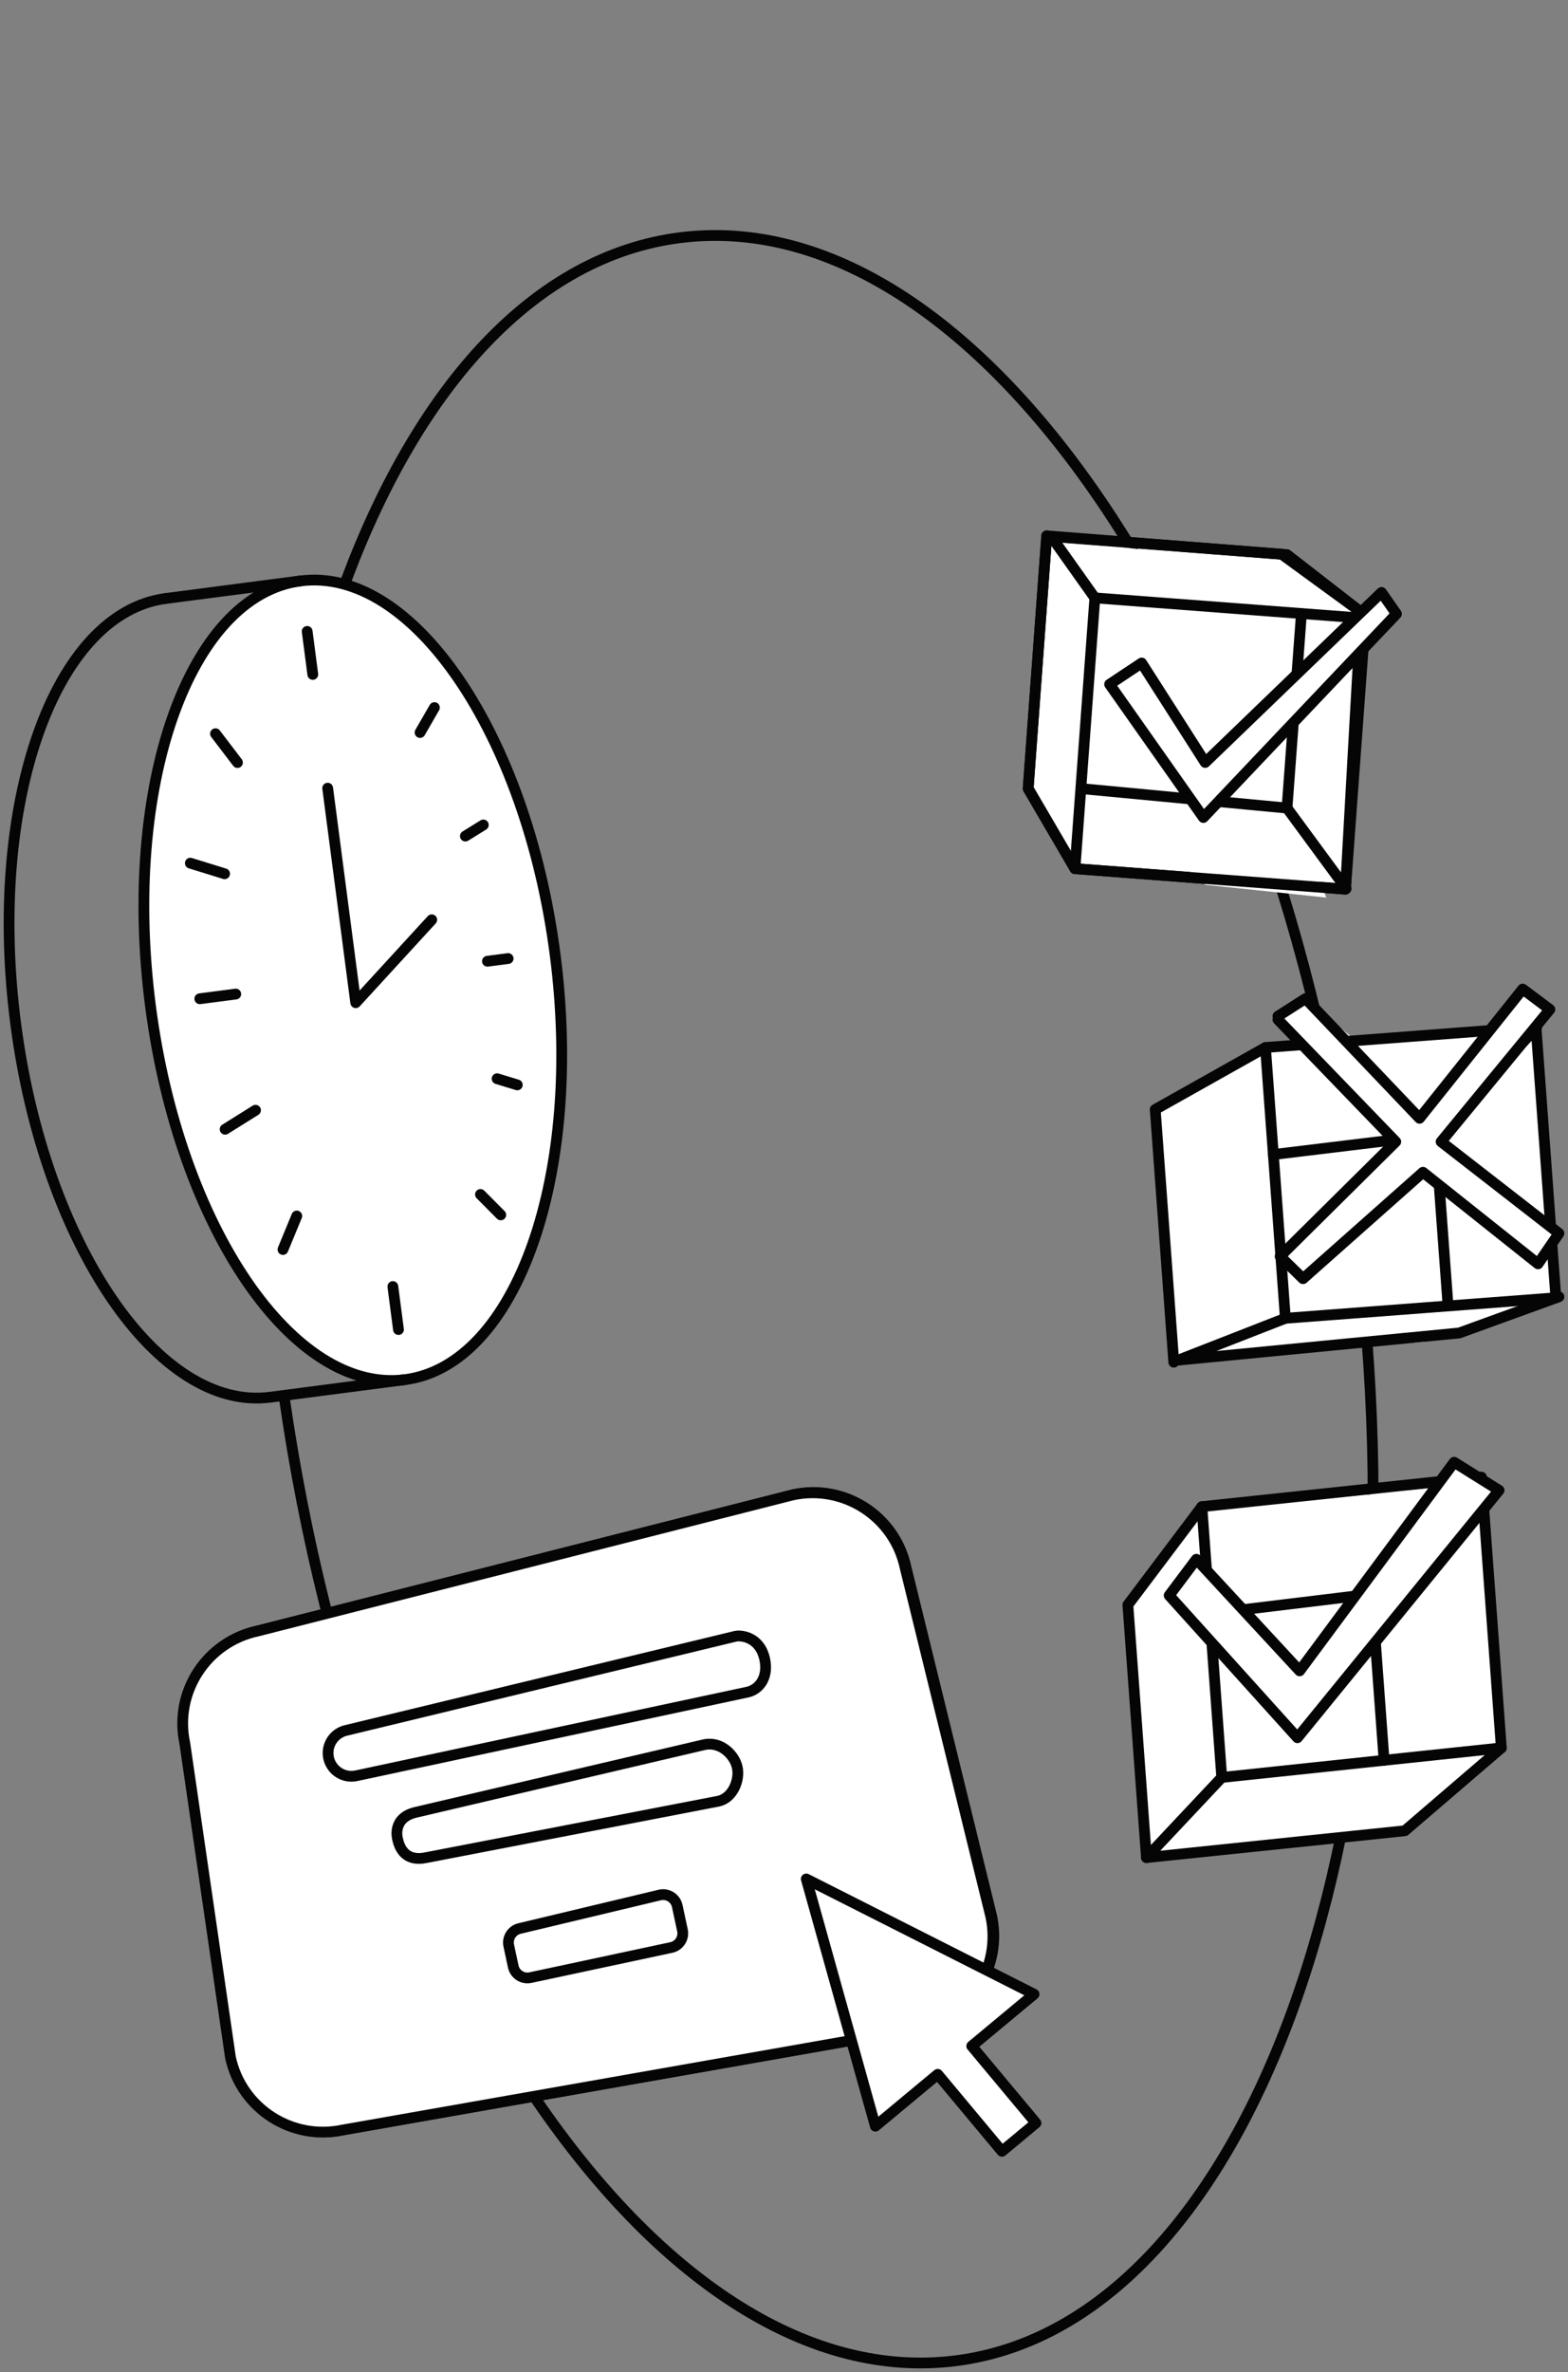 <svg fill="none" height="440" viewBox="0 0 291 440" width="291" xmlns="http://www.w3.org/2000/svg" xmlns:xlink="http://www.w3.org/1999/xlink"><rect x="0" y="0" width="291" height="440" fill="#808080" stroke="none"/><clipPath id="a"><path d="m0 0h291v440h-291z"/></clipPath><g clip-path="url(#a)"><path d="m194.259 99.396-3.446 46.881 8.686 14.857 50.204 3.802 2.895-51.384-14.736-10.746z" fill="#fff" stroke="#050505" stroke-linecap="round" stroke-linejoin="round" stroke-width="2"/><path d="m214.395 205.801 3.445 46.881 52.973-5.421 18.505-6.715-4.13-48.686 2.447-4.619-5.046-3.776-6.792 8.504-24.436.844-9.08-7.582-5.112 3.897 4.996 5.176h-7.31z" fill="#fff"/><path d="m213.618 344.634 47.102-5.037 17.909-15.371-3.256-44.308 2.836-3.479-8.336-5.202-3.465 4.677-43.358 4.39-13.732 17.386z" fill="#fff"/><g stroke="#050505" stroke-linecap="round" stroke-linejoin="round" stroke-width="2"><path d="m52.722 259c15.269 106.248 70.58 185.954 124.823 178.886 55.091-7.179 88.218-101.147 73.991-209.883-14.226-108.736-70.418-191.065-125.509-183.887-53.309 6.947-86.053 95.161-75.224 199.384"/><path d="m75.167 255.916c20.728-2.701 33.192-38.057 27.839-78.97-5.353-40.913-26.495-71.89-47.224-69.189s-33.192 38.057-27.84 78.97c5.353 40.913 26.495 71.89 47.224 69.189z" fill="#fff"/><path d="m50.147 259.174c-20.728 2.701-41.871-28.275-47.223-69.188-5.353-40.913 7.111-76.269 27.837-78.971"/><path d="m60.812 146.2 5.208 39.797 14.104-15.383"/><path d="m55.782 107.755-25.021 3.26"/><path d="m75.168 255.914-25.021 3.26"/><path d="m58.051 125.101-1.043-7.978"/><path d="m73.952 246.625-1.043-7.98"/><path d="m94.303 177.804-3.842.501"/><path d="m43.755 184.392-6.672.87"/><path d="m39.993 136.097 4.081 5.352"/><path d="m52.512 231.777 2.567-6.22"/><path d="m80.624 131.252-2.668 4.625"/><path d="m92.936 225.352-3.768-3.787"/><path d="m35.321 160.111 6.362 1.968"/><path d="m41.779 209.472 5.644-3.53"/><path d="m89.697 153.025-3.329 2.065"/><path d="m96.006 201.241-3.748-1.143"/><path d="m157.141 378.613-93.358 16.433c-9.488 2.028-18.826-4.004-20.856-13.473l-8.47-58.267c-2.032-9.469 4.012-18.788 13.5-20.814l99.323-25.252c9.487-2.028 18.825 4.004 20.856 13.473l15.905 64.727c.751 3.499.399 6.976-.821 10.073"/><path d="m170.38 376.312-106.757 18.791c-9.488 2.028-18.826-4.004-20.856-13.473l-8.47-58.267c-2.032-9.469 4.012-18.788 13.5-20.814l99.322-25.252c9.488-2.028 18.826 4.004 20.857 13.473l15.905 64.727c2.032 9.469-4.012 18.788-13.5 20.815z" fill="#fff"/><path d="m124.589 361.249-26.145 5.587c-1.453.311-2.883-.612-3.193-2.063l-.831-3.875c-.311-1.45.614-2.877 2.067-3.186l26.011-6.214c1.453-.31 2.883.613 3.193 2.064l.965 4.501c.311 1.45-.614 2.877-2.067 3.186z"/><path d="m133.319 334.111-54.206 10.464c-3.603.771-4.895-1.417-5.329-3.443 0 0-1.154-3.993 3.519-4.991l53.392-12.515c3.119-.666 5.647 1.956 6.13 4.204.516 2.403-.86 5.715-3.508 6.281z"/><path d="m138.72 313.877-72.607 15.518c-2.333.499-4.631-.986-5.131-3.314-.5-2.329.987-4.622 3.321-5.121l72.195-17.441c1.167-.25 4.553.193 5.425 4.258.738 3.445-1.09 5.649-3.203 6.1z"/><path d="m174.029 384.776 11.919 14.28 6.312-5.246-11.919-14.28 11.57-9.618-42.277-21.377 12.823 45.861z" fill="#fff"/></g><path d="m259.037 191.86 13.458 53.722-8.411 3.358-23.551 1.679-3.487-56.028z" fill="#fff"/><path d="m288.75 240.732-50.202 3.803-3.693-50.231 50.205-3.803z" stroke="#050505" stroke-linecap="round" stroke-linejoin="round" stroke-width="2"/><path d="m238.548 244.535-19.884 7.763 52.149-5.037 18.504-6.715" stroke="#050505" stroke-linecap="round" stroke-linejoin="round" stroke-width="2"/><path d="m217.839 252.682-3.445-46.881 20.461-11.497" stroke="#050505" stroke-linecap="round" stroke-linejoin="round" stroke-width="2"/><path d="m268.675 241.352-2.268-30.841 18.78-19.89" stroke="#050505" stroke-linecap="round" stroke-linejoin="round" stroke-width="2"/><path d="m266.407 210.511-30.092 3.649" stroke="#050505" stroke-linecap="round" stroke-linejoin="round" stroke-width="2"/><path d="m250.838 277.89-12.84 64.464 16.605-1.216 6.327-65.345z" fill="#fff"/><path d="m278.629 324.226-51.887 5.481-3.692-50.231 51.886-5.481z" stroke="#050505" stroke-linecap="round" stroke-linejoin="round" stroke-width="2"/><path d="m226.742 329.707-13.979 14.865 47.956-4.975 17.909-15.371" stroke="#050505" stroke-linecap="round" stroke-linejoin="round" stroke-width="2"/><path d="m212.763 344.572-3.446-46.882 13.732-18.214" stroke="#050505" stroke-linecap="round" stroke-linejoin="round" stroke-width="2"/><path d="m256.868 326.524-2.265-30.84 18.778-19.891" stroke="#050505" stroke-linecap="round" stroke-linejoin="round" stroke-width="2"/><path d="m254.603 295.684-30.093 3.648" stroke="#050505" stroke-linecap="round" stroke-linejoin="round" stroke-width="2"/><path d="m223.71 164.125 22.438 2.371-20.756-52.801-9.348-11.232-11.139-1.388-2.776 7.355 16.535 51.532z" fill="#fff"/><path d="m253.395 114.705-50.204-3.802-3.693 50.231 50.205 3.802z" stroke="#050505" stroke-linecap="round" stroke-linejoin="round" stroke-width="2"/><path d="m203.19 110.903-8.078-11.379 43.738 3.357 15.14 11.752" stroke="#050505" stroke-linecap="round" stroke-linejoin="round" stroke-width="2"/><path d="m194.258 99.396-3.446 46.881 8.686 14.857" stroke="#050505" stroke-linecap="round" stroke-linejoin="round" stroke-width="2"/><path d="m241.445 114.944-2.594 34.945 10.979 14.928" stroke="#050505" stroke-linecap="round" stroke-linejoin="round" stroke-width="2"/><path d="m238.85 149.889-37.892-3.576" stroke="#050505" stroke-linecap="round" stroke-linejoin="round" stroke-width="2"/><path d="m223.668 141.434 32.723-31.538 2.774 3.98-35.833 37.765-17.401-24.71 5.941-3.946z" fill="#fff" stroke="#050505" stroke-linecap="round" stroke-linejoin="round" stroke-width="2"/><path d="m241.197 309.936 28.675-38.699 8.336 5.202-37.421 45.901-23.805-26.393 5.046-6.715z" fill="#fff" stroke="#050505" stroke-linecap="round" stroke-linejoin="round" stroke-width="2"/><path d="m237.168 189.128 21.869 22.656-21.464 21.261 4.251 4.143 22.26-19.741 21.357 16.991 3.876-5.662-21.869-16.992 20.187-24.543-5.047-3.776-19.142 23.971-21.166-22.204-5.112 3.27" fill="#fff"/><path d="m237.168 189.128 21.869 22.656-21.464 21.261 4.251 4.143 22.26-19.741 21.357 16.991 3.876-5.662-21.869-16.992 20.187-24.543-5.047-3.776-19.142 23.971-21.166-22.204-5.112 3.27" stroke="#050505" stroke-linecap="round" stroke-linejoin="round" stroke-width="2"/></g></svg>